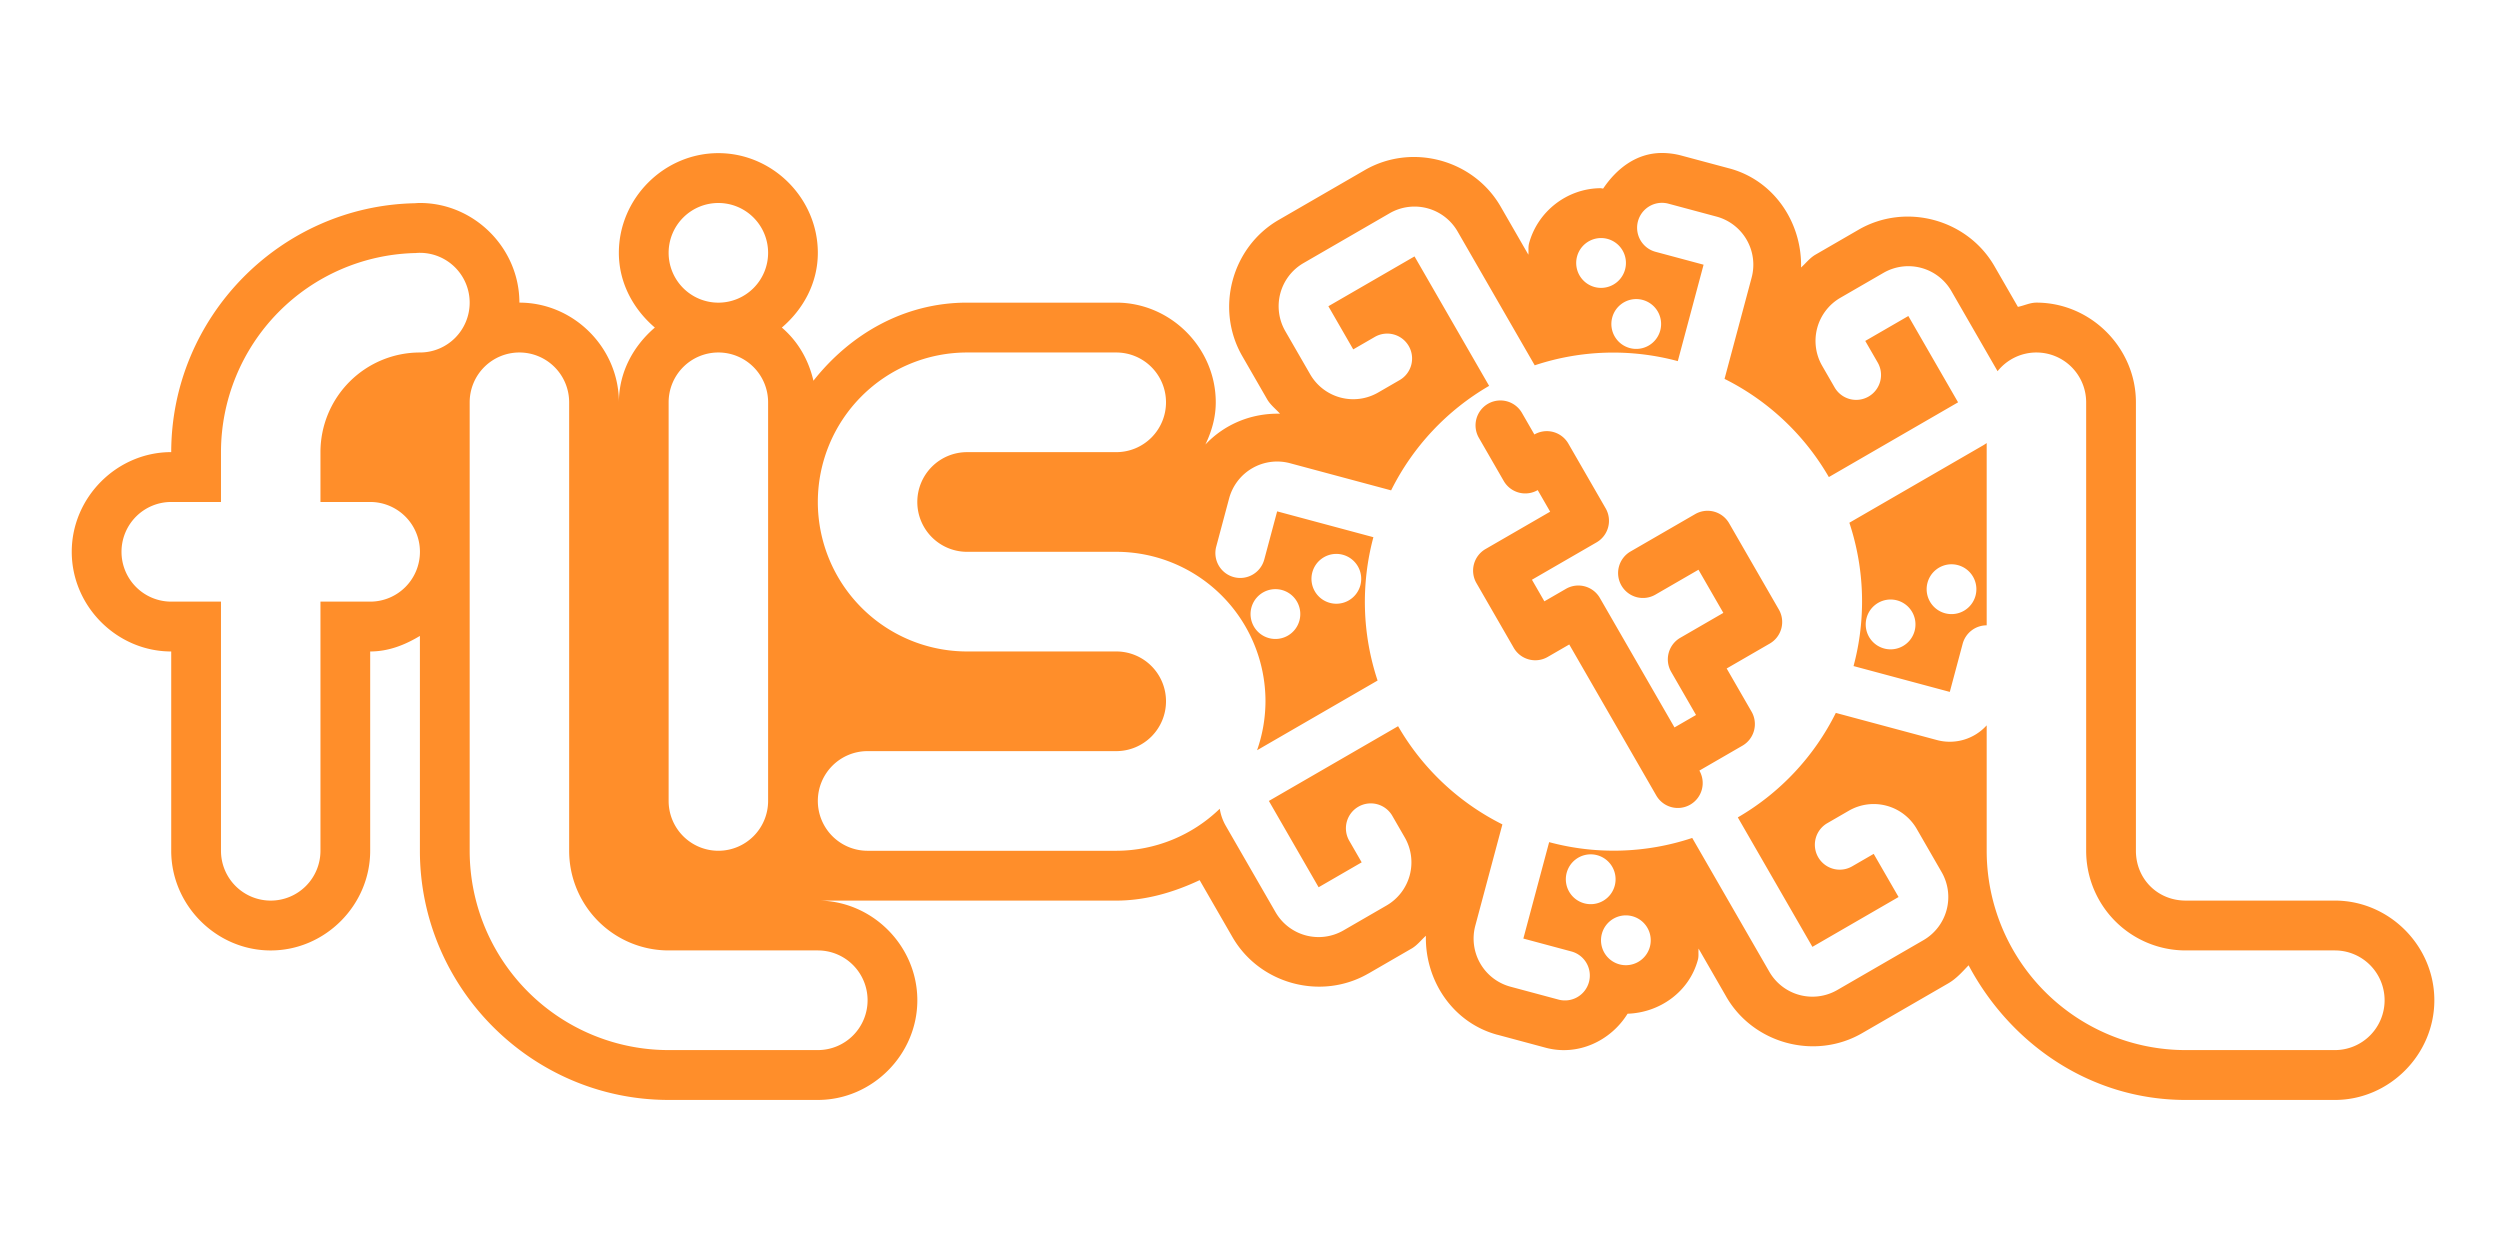 <?xml version="1.0" encoding="UTF-8" standalone="no"?>
<!-- Created with Inkscape (http://www.inkscape.org/) -->

<svg
   xmlns:dc="http://purl.org/dc/elements/1.1/"
   xmlns:cc="http://creativecommons.org/ns#"
   xmlns:rdf="http://www.w3.org/1999/02/22-rdf-syntax-ns#"
   xmlns:svg="http://www.w3.org/2000/svg"
   xmlns="http://www.w3.org/2000/svg"
   xmlns:sodipodi="http://sodipodi.sourceforge.net/DTD/sodipodi-0.dtd"
   xmlns:inkscape="http://www.inkscape.org/namespaces/inkscape"
   width="800px"
   height="400px"
   viewBox="0 0 800 400"
   version="1.1"
   id="SVGRoot"
   inkscape:version="0.92.0 r"
   sodipodi:docname="flisol_logo.svg">
  <sodipodi:namedview
     id="base"
     pagecolor="#ffffff"
     bordercolor="#666666"
     borderopacity="1.0"
     inkscape:pageopacity="0.0"
     inkscape:pageshadow="2"
     inkscape:zoom="0.98994949"
     inkscape:cx="-157.77506"
     inkscape:cy="234.12384"
     inkscape:document-units="px"
     inkscape:current-layer="layer1"
     showgrid="false"
     inkscape:window-width="2560"
     inkscape:window-height="1016"
     inkscape:window-x="0"
     inkscape:window-y="27"
     inkscape:window-maximized="1" />
  <defs
     id="defs1330" />
  <g
     id="layer1"
     inkscape:groupmode="layer"
     inkscape:label="Layer 1">
    <g
       id="g6375"
       transform="matrix(3.808,0,0,3.807,-1207.92,1247.228)">
      <path
         style="color:#000000;font-style:normal;font-variant:normal;font-weight:normal;font-stretch:normal;font-size:medium;line-height:normal;font-family:sans-serif;text-indent:0;text-align:start;text-decoration:none;text-decoration-line:none;text-decoration-style:solid;text-decoration-color:#000000;letter-spacing:normal;word-spacing:normal;text-transform:none;writing-mode:lr-tb;direction:ltr;baseline-shift:baseline;text-anchor:start;white-space:normal;clip-rule:nonzero;display:inline;overflow:visible;visibility:visible;opacity:1;isolation:auto;mix-blend-mode:normal;color-interpolation:sRGB;color-interpolation-filters:linearRGB;solid-color:#000000;solid-opacity:1;fill:#ff8e2a;fill-opacity:1;fill-rule:nonzero;stroke:none;stroke-width:7.615;stroke-linecap:round;stroke-linejoin:round;stroke-miterlimit:4;stroke-dasharray:none;stroke-dashoffset:0;stroke-opacity:1;color-rendering:auto;image-rendering:auto;shape-rendering:auto;text-rendering:auto;enable-background:accumulate"
         d="m 530.74,26.803 c -7.974,0.073 -14.263,4.967 -18.572,11.369 -0.297,-0.008 -0.582,-0.12 -0.879,-0.117 h -0.012 c -10.633,0.098 -20.055,7.411 -22.807,17.703 h 0.012 c -0.318,1.188 -0.085,2.359 -0.211,3.551 l -8.857,-15.377 c -8.681,-15.065 -28.368,-20.355 -43.406,-11.662 l -27.533,15.93 C 393.447,56.901 388.175,76.629 396.848,91.695 l 7.941,13.791 c 1.072,1.862 2.74,3.087 4.119,4.643 -9.13,-0.206 -17.687,3.32 -23.84,9.852 1.996,-4.147 3.322,-8.639 3.32,-13.496 0.004,-17.408 -14.419,-31.862 -31.791,-31.857 h -47.678 c -20.144,0 -37.409,10.156 -49.084,24.957 -1.571,-6.741 -4.966,-12.602 -10.09,-16.986 6.865,-5.875 11.498,-14.275 11.496,-23.889 0.004,-17.399 -14.405,-31.851 -31.768,-31.859 h -0.012 c -17.371,-0.004 -31.797,14.452 -31.793,31.859 -0.003,9.612 4.634,18.014 11.498,23.889 -6.857,5.869 -11.479,14.261 -11.484,23.863 -0.011,-17.397 -14.429,-31.838 -31.793,-31.834 -0.002,-17.394 -14.41,-31.839 -31.77,-31.848 h -0.082 -0.082 c -0.513,0.004 -1.025,0.053 -1.537,0.082 -43.019,0.912 -77.744,36.423 -77.779,79.541 h -0.012 c -17.363,0.008 -31.774,14.46 -31.77,31.859 -0.004,17.399 14.406,31.849 31.77,31.857 h 0.012 v 63.693 c -0.004,17.408 14.419,31.864 31.791,31.859 h 0.012 c 17.363,-0.008 31.774,-14.46 31.77,-31.859 v -63.693 c 5.885,0.001 11.122,-2.102 15.885,-4.973 v 68.666 c -0.002,43.792 35.768,79.637 79.469,79.635 h 47.678 c 17.372,0.004 31.795,-14.452 31.791,-31.859 0.004,-17.408 -14.419,-31.862 -31.791,-31.857 l 15.895,0.012 h 79.471 0.012 c 9.377,-0.019 18.274,-2.616 26.617,-6.537 l 10.488,18.199 c 8.684,15.059 28.373,20.339 43.408,11.648 v 0.012 l 13.771,-7.971 h 0.012 c 1.85,-1.071 3.065,-2.737 4.611,-4.113 -0.311,14.311 8.593,27.815 22.91,31.658 v -0.012 l 15.346,4.127 c 10.294,2.771 20.784,-2.141 26.186,-10.863 10.231,-0.325 19.716,-6.974 22.477,-17.281 0.316,-1.18 0.084,-2.343 0.211,-3.527 l 8.846,15.365 v 0.012 c 8.688,15.067 28.383,20.343 43.418,11.639 l 27.523,-15.918 c 2.601,-1.504 4.491,-3.689 6.486,-5.771 13.381,25.193 39.026,43.035 69.346,43.039 h 47.678 c 17.372,0.004 31.795,-14.452 31.791,-31.859 0.004,-17.408 -14.419,-31.862 -31.791,-31.857 h -47.678 c -8.964,-10e-4 -15.884,-6.936 -15.885,-15.918 V 106.484 c 0.004,-17.408 -14.421,-31.864 -31.793,-31.859 -2.071,4.19e-4 -3.913,0.959 -5.912,1.354 L 637.203,62.988 C 628.521,47.91 608.816,42.618 593.773,51.326 l -13.75,7.959 c -1.854,1.072 -3.072,2.736 -4.621,4.113 C 575.719,49.083 566.812,35.573 552.49,31.729 h -0.012 L 537.121,27.613 c -2.077,-0.557 -4.219,-0.829 -6.369,-0.811 z m 0.15,15.926 a 7.946,7.963 0 0 1 2.129,0.27 l 15.35,4.121 A 15.892,15.925 0 0 1 559.609,66.625 l -8.658,32.369 a 79.462,79.627 0 0 1 33.328,31.379 79.462,79.627 0 0 1 0,0.004 l 41.291,-23.889 -15.891,-27.584 -13.764,7.963 3.973,6.896 a 7.946,7.963 0 0 1 -2.908,10.877 7.946,7.963 0 0 1 -10.855,-2.914 l -3.973,-6.896 a 15.892,15.925 0 0 1 5.816,-21.758 l 13.764,-7.961 a 15.892,15.925 0 0 1 21.709,5.832 l 14.75,25.598 a 15.892,15.925 0 0 1 12.414,-5.98 15.892,15.925 0 0 1 15.891,15.924 V 249.812 a 31.785,31.851 0 0 0 31.785,31.852 h 47.678 a 15.892,15.925 0 0 1 15.893,15.924 15.892,15.925 0 0 1 -15.893,15.926 H 698.281 A 63.569,63.701 0 0 1 634.713,249.812 v -40.09 a 15.892,15.925 0 0 1 -15.902,4.703 L 586.508,205.75 a 79.462,79.627 0 0 1 -31.316,33.396 l 23.838,41.375 27.527,-15.926 -7.947,-13.791 -6.881,3.982 a 7.946,7.963 0 0 1 -10.854,-2.916 7.946,7.963 0 0 1 2.908,-10.877 l 6.881,-3.98 a 15.892,15.925 0 0 1 21.709,5.828 l 7.945,13.793 a 15.892,15.925 0 0 1 -5.816,21.754 l -27.525,15.924 a 15.892,15.925 0 0 1 -21.709,-5.828 L 540.625,245.713 a 79.462,79.627 0 0 1 -45.715,1.342 l -8.242,30.816 15.35,4.121 a 7.946,7.963 0 0 1 5.619,9.756 7.946,7.963 0 0 1 -9.732,5.629 l -15.348,-4.121 A 15.892,15.925 0 0 1 471.316,273.75 l 8.656,-32.369 A 79.462,79.627 0 0 1 446.646,210 l -41.289,23.887 15.893,27.584 13.762,-7.963 -3.973,-6.896 a 7.946,7.963 0 0 1 2.908,-10.877 7.946,7.963 0 0 1 10.855,2.916 l 3.973,6.895 a 15.892,15.925 0 0 1 -5.816,21.754 l -13.764,7.963 a 15.892,15.925 0 0 1 -21.709,-5.828 l -15.893,-27.584 a 15.892,15.925 0 0 1 -1.928,-5.471 47.677,47.776 0 0 1 -33.068,13.434 h -79.463 a 15.892,15.925 0 0 1 -15.893,-15.926 15.892,15.925 0 0 1 15.893,-15.924 h 79.463 a 15.892,15.925 0 0 0 15.893,-15.926 15.892,15.925 0 0 0 -15.893,-15.926 h -47.678 a 47.677,47.776 0 0 1 -47.678,-47.775 47.677,47.776 0 0 1 47.678,-47.775 h 47.678 a 15.892,15.925 0 0 1 15.893,15.924 15.892,15.925 0 0 1 -15.893,15.926 h -47.678 a 15.892,15.925 0 0 0 -15.893,15.926 15.892,15.925 0 0 0 15.893,15.926 h 47.678 a 47.677,47.776 0 0 1 47.676,47.775 47.677,47.776 0 0 1 -2.688,15.643 l 38.508,-22.277 a 79.462,79.627 0 0 1 -1.338,-45.811 l -30.754,-8.258 -4.113,15.381 h -0.004 a 7.946,7.963 0 0 1 -9.73,5.633 7.946,7.963 0 0 1 -5.617,-9.754 l 4.113,-15.381 a 15.892,15.925 0 0 1 19.465,-11.264 l 32.303,8.676 a 79.462,79.627 0 0 1 31.312,-33.396 79.462,79.627 0 0 0 0.002,0 l -23.838,-41.377 -27.525,15.924 7.945,13.793 6.883,-3.982 A 7.946,7.963 0 0 1 450.051,88.5 a 7.946,7.963 0 0 1 -2.908,10.881 l -6.881,3.98 a 15.892,15.925 0 0 1 -21.709,-5.832 l -7.947,-13.791 a 15.892,15.925 0 0 1 5.816,-21.754 l 27.527,-15.926 a 15.892,15.925 0 0 1 21.709,5.83 l 24.645,42.773 a 79.462,79.627 0 0 1 45.713,-1.34 l 8.24,-30.818 -15.352,-4.121 a 7.946,7.963 0 0 1 -5.617,-9.754 7.946,7.963 0 0 1 7.604,-5.9 z M 229.459,42.781 A 15.892,15.925 0 0 1 245.352,58.707 15.892,15.925 0 0 1 229.459,74.633 15.892,15.925 0 0 1 213.566,58.707 15.892,15.925 0 0 1 229.459,42.781 Z m 281.967,11.205 a 7.946,7.963 0 0 1 2.129,0.27 7.946,7.963 0 0 1 5.619,9.754 7.946,7.963 0 0 1 -9.73,5.631 7.946,7.963 0 0 1 -5.619,-9.752 7.946,7.963 0 0 1 7.602,-5.902 z m -377.32,4.721 v 0.002 a 15.892,15.925 0 0 1 15.891,15.926 15.892,15.925 0 0 1 -15.891,15.926 31.785,31.851 0 0 0 -31.785,31.85 v 15.926 h 15.893 a 15.892,15.925 0 0 1 15.893,15.926 15.892,15.925 0 0 1 -15.893,15.924 h -15.893 v 79.627 A 15.892,15.925 0 0 1 86.428,265.738 15.892,15.925 0 0 1 70.535,249.812 V 170.186 H 54.643 A 15.892,15.925 0 0 1 38.75,154.262 15.892,15.925 0 0 1 54.643,138.336 h 15.893 v -15.926 a 63.569,63.701 0 0 1 62.229,-63.635 15.892,15.925 0 0 1 1.342,-0.068 z m 388.561,14.783 a 7.946,7.963 0 0 1 2.125,0.271 7.946,7.963 0 0 1 5.621,9.752 7.946,7.963 0 0 1 -9.732,5.633 7.946,7.963 0 0 1 -5.619,-9.756 7.946,7.963 0 0 1 7.605,-5.9 z m -356.777,17.068 v 0.002 a 15.892,15.925 0 0 1 15.893,15.924 V 249.812 a 31.785,31.851 0 0 0 31.785,31.852 h 47.676 a 15.892,15.925 0 0 1 15.893,15.924 15.892,15.925 0 0 1 -15.893,15.924 H 213.566 A 63.569,63.701 0 0 1 149.996,249.811 V 106.482 a 15.892,15.925 0 0 1 15.893,-15.924 z m 63.57,0 a 15.892,15.925 0 0 1 15.893,15.924 v 127.402 a 15.892,15.925 0 0 1 -15.893,15.926 15.892,15.925 0 0 1 -15.893,-15.926 V 106.482 a 15.892,15.925 0 0 1 15.893,-15.924 z m 249.691,15.334 v 0.002 a 7.946,7.963 0 0 0 -3.787,1.062 7.946,7.963 0 0 0 -2.908,10.877 l 7.947,13.793 a 7.946,7.963 0 0 0 10.854,2.914 l 3.973,6.898 -20.646,11.941 a 7.946,7.963 0 0 0 -2.908,10.879 l 11.918,20.688 a 7.946,7.963 0 0 0 10.855,2.916 l 6.885,-3.982 27.809,48.271 a 7.946,7.963 0 0 0 10.857,2.914 7.946,7.963 0 0 0 2.908,-10.877 l 13.764,-7.963 a 7.946,7.963 0 0 0 2.908,-10.877 l -7.947,-13.793 13.764,-7.961 a 7.946,7.963 0 0 0 2.908,-10.879 l -15.893,-27.582 a 7.946,7.963 0 0 0 -10.854,-2.914 l -20.645,11.943 a 7.946,7.963 0 0 0 -2.908,10.877 7.946,7.963 0 0 0 10.854,2.914 l 13.764,-7.963 7.945,13.793 -13.762,7.963 a 7.946,7.963 0 0 0 -2.91,10.877 l 7.947,13.791 -6.881,3.98 -23.84,-41.373 a 7.946,7.963 0 0 0 -10.854,-2.916 l -6.885,3.982 -3.971,-6.896 20.645,-11.943 a 7.946,7.963 0 0 0 2.908,-10.877 l -11.918,-20.691 a 7.946,7.963 0 0 0 -10.855,-2.914 l -3.973,-6.896 a 7.946,7.963 0 0 0 -6.51,-3.971 7.946,7.963 0 0 0 -0.559,-0.008 z m 155.562,13.611 a 15.892,15.925 0 0 1 -1.195,0.773 l -42.686,24.697 a 79.462,79.627 0 0 1 1.338,45.807 l 30.754,8.258 4.113,-15.383 a 7.946,7.963 0 0 1 7.676,-5.893 z m -207.869,35.43 a 7.946,7.963 0 0 1 2.125,0.271 7.946,7.963 0 0 1 5.621,9.754 7.946,7.963 0 0 1 -9.734,5.629 7.946,7.963 0 0 1 -5.617,-9.754 7.946,7.963 0 0 1 7.605,-5.9 z M 623.404,158.25 a 7.946,7.963 0 0 1 2.127,0.273 7.946,7.963 0 0 1 5.617,9.752 7.946,7.963 0 0 1 -9.73,5.629 7.946,7.963 0 0 1 -5.617,-9.752 7.946,7.963 0 0 1 7.604,-5.902 z m -216.027,7.947 a 7.946,7.963 0 0 1 2.131,0.27 7.946,7.963 0 0 1 5.617,9.752 7.946,7.963 0 0 1 -9.73,5.629 7.946,7.963 0 0 1 -5.621,-9.75 7.946,7.963 0 0 1 7.604,-5.9 z m 196.562,3.314 a 7.946,7.963 0 0 1 2.127,0.271 7.946,7.963 0 0 1 5.621,9.752 7.946,7.963 0 0 1 -9.734,5.633 7.946,7.963 0 0 1 -5.619,-9.756 7.946,7.963 0 0 1 7.605,-5.9 z m -95.822,81.443 a 7.946,7.963 0 0 1 2.129,0.271 7.946,7.963 0 0 1 5.619,9.754 7.946,7.963 0 0 1 -9.734,5.629 7.946,7.963 0 0 1 -5.619,-9.754 7.946,7.963 0 0 1 7.605,-5.9 z m 11.236,19.506 a 7.946,7.963 0 0 1 2.129,0.271 7.946,7.963 0 0 1 5.619,9.75 7.946,7.963 0 0 1 -9.732,5.631 7.946,7.963 0 0 1 -5.617,-9.752 7.946,7.963 0 0 1 7.602,-5.9 z"
         transform="matrix(0.263,0,0,0.263,317.225,-321.803)"
         id="path5601-3"
         inkscape:connector-curvature="0" />
    </g>
  </g>
</svg>
